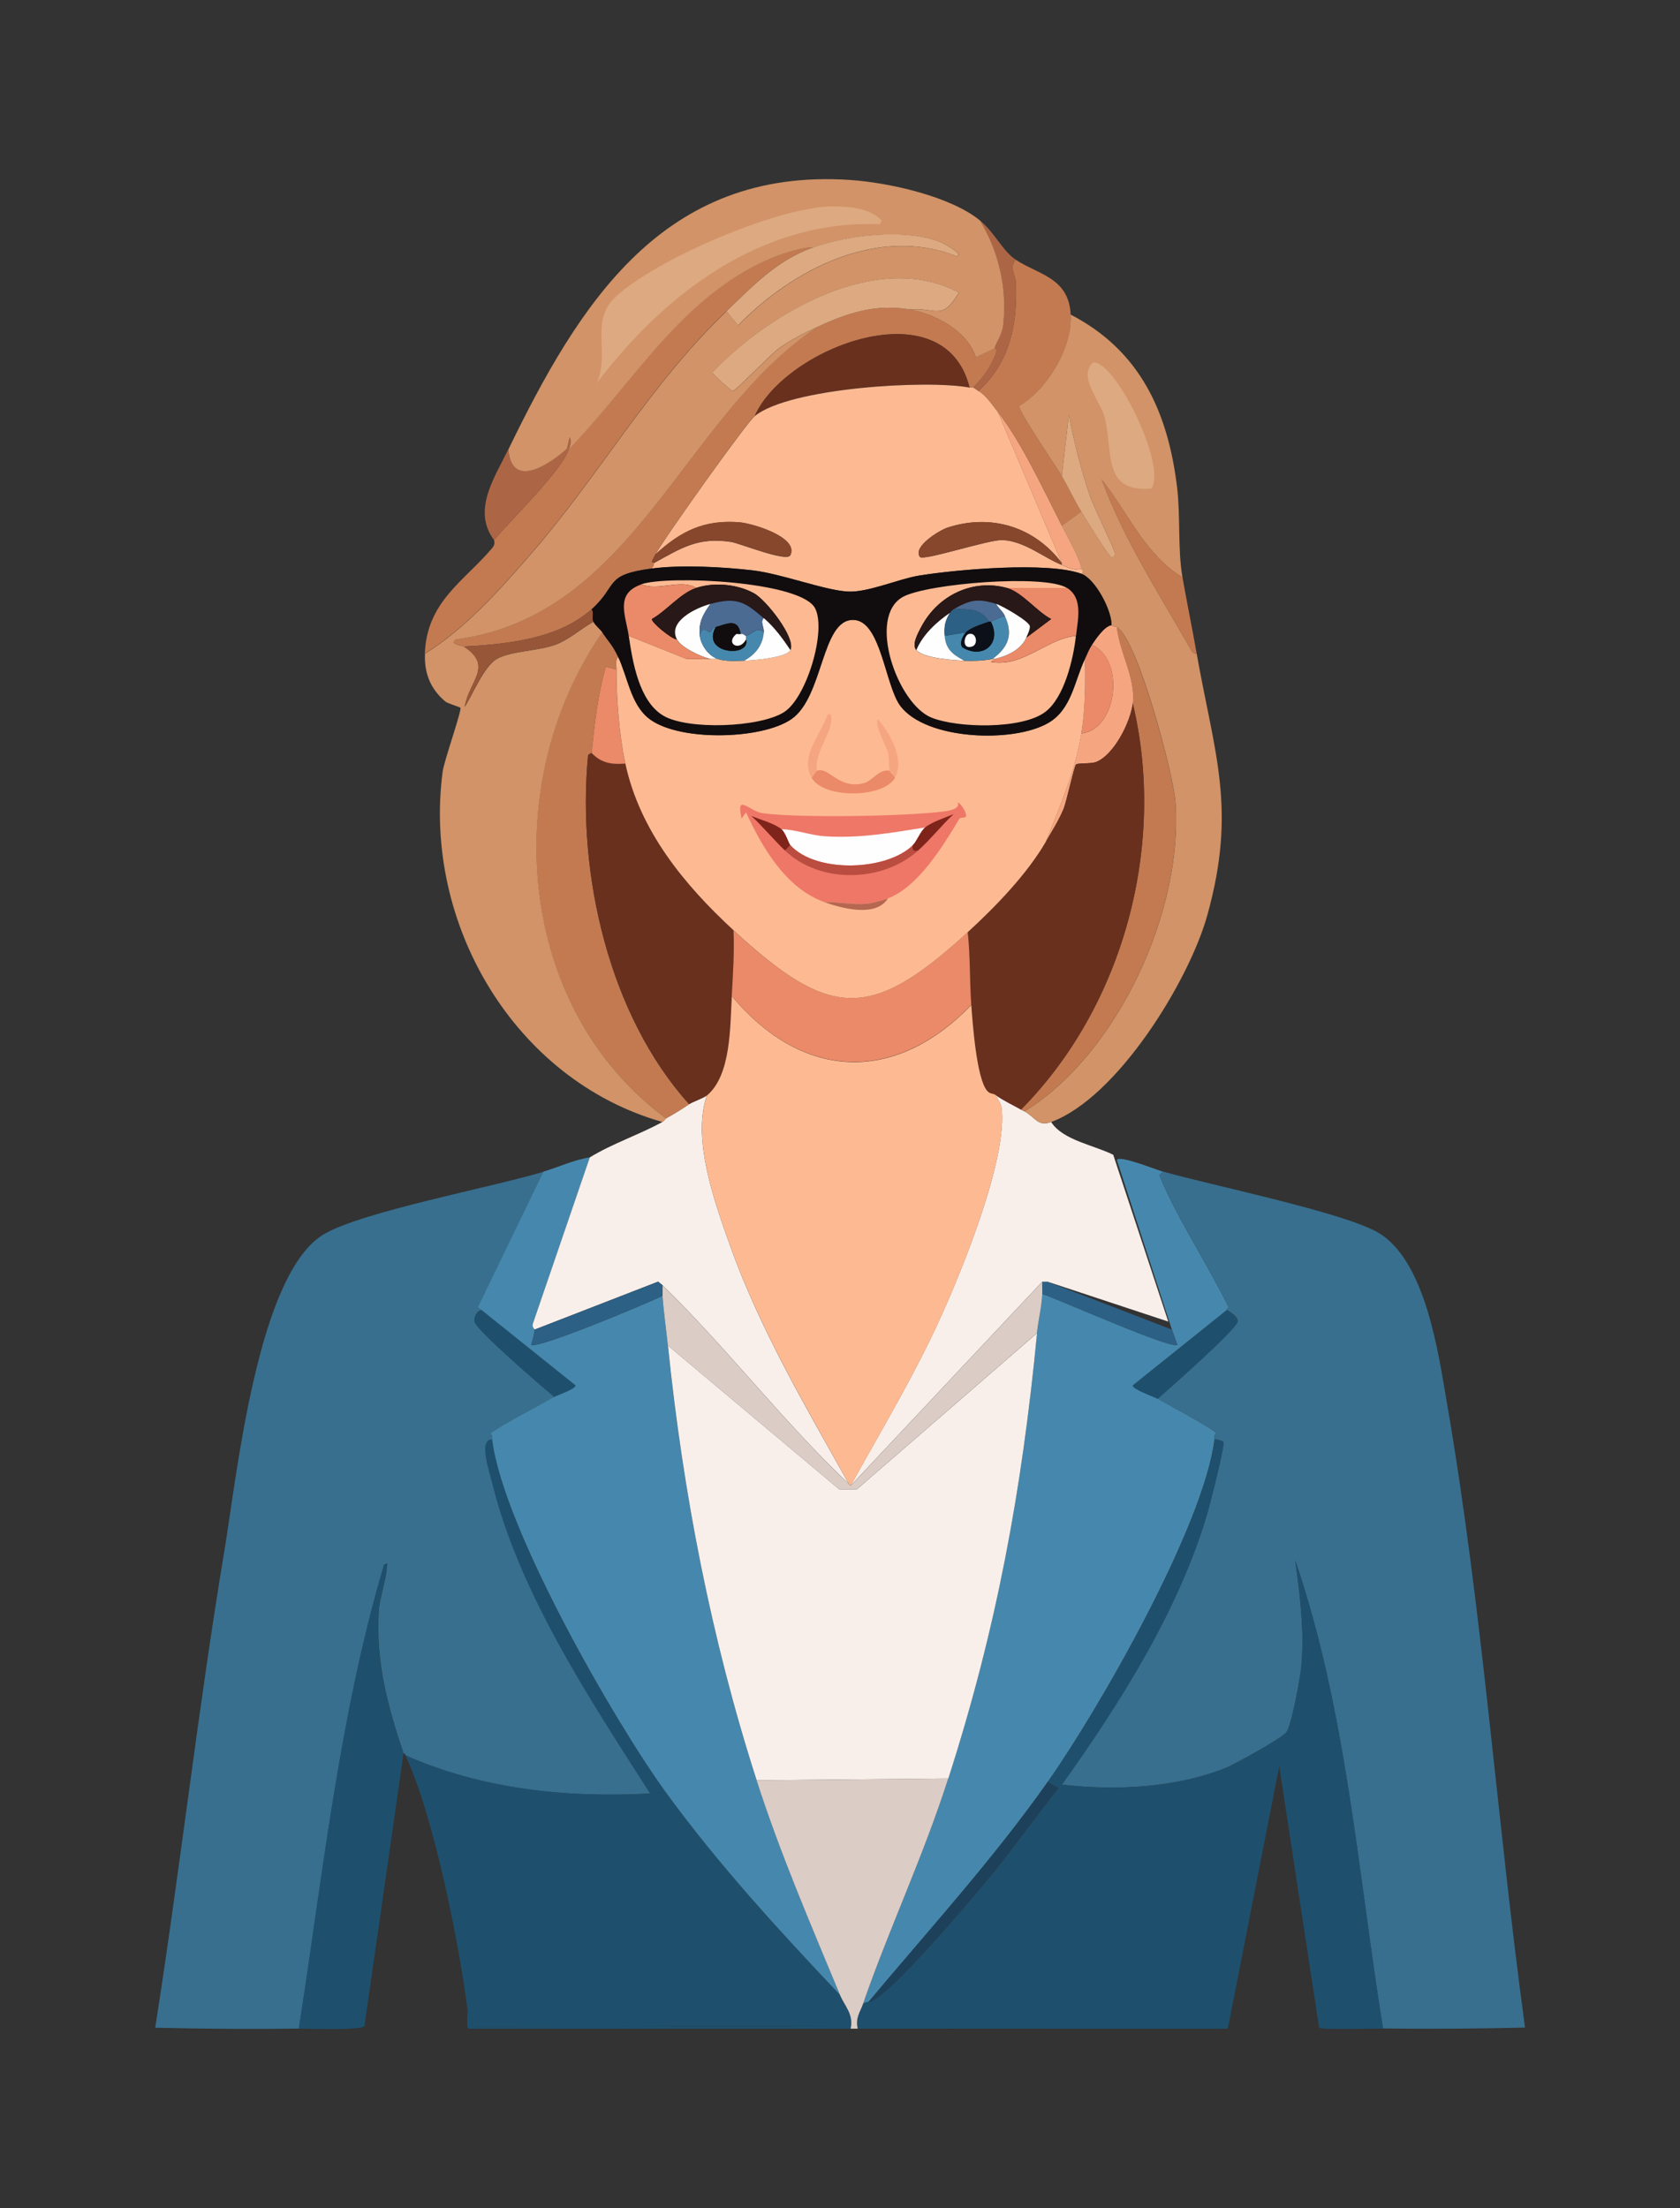<?xml version="1.0" encoding="UTF-8"?>
<svg id="Layer_1" data-name="Layer 1" xmlns="http://www.w3.org/2000/svg" viewBox="0 0 216.48 284.55">
  <rect x="0" y="0" width="216.48" height="284.55" fill="#333333" stroke="none"/>
  <defs>
    <style>
      .cls-1 {
        fill: #fdba92;
      }

      .cls-2 {
        fill: #1e506e;
      }

      .cls-3 {
        fill: #ad6645;
      }

      .cls-4 {
        fill: #b66752;
      }

      .cls-5 {
        fill: #f9efea;
      }

      .cls-6 {
        fill: #0b1019;
      }

      .cls-7 {
        fill: #ee7768;
      }

      .cls-8 {
        fill: #dda980;
      }

      .cls-9 {
        fill: #69301e;
      }

      .cls-10 {
        fill: #eb8a68;
      }

      .cls-11 {
        fill: #4688ad;
      }

      .cls-12 {
        fill: #fffefe;
      }

      .cls-13 {
        fill: #dbccc6;
      }

      .cls-14 {
        fill: #4c6b92;
      }

      .cls-15 {
        fill: #c37a51;
      }

      .cls-16 {
        fill: #1e415b;
      }

      .cls-17 {
        fill: #386f8e;
      }

      .cls-18 {
        fill: #2d6085;
      }

      .cls-19 {
        fill: #7f241a;
      }

      .cls-20 {
        fill: #110d0f;
      }

      .cls-21 {
        fill: #281817;
      }

      .cls-22 {
        fill: #bb4c40;
      }

      .cls-23 {
        fill: #f5a681;
      }

      .cls-24 {
        fill: #975638;
      }

      .cls-25 {
        fill: #d19367;
      }

      .cls-26 {
        fill: #87472c;
      }
    </style>
  </defs>
  <g id="Generative_Object" data-name="Generative Object">
    <g>
      <g>
        <path class="cls-17" d="M62.06,168.82c-.63.06-1.02.99-.91,1.49.25,1.15,8.81,8.48,10.29,9.72-2.74,1.55-5.64,2.97-8.23,4.69.35.22.19.5.23.8-1.84-.13-.33,4.24,0,5.6,3.5,14.2,12.58,27.85,20.35,40.01-10.74.6-21.7-.55-31.55-4.92-.04-.08.03-.26-.23-.23-2.07-6.19-3.6-11.77-3.2-18.41.1-1.64,1.01-4.15,1.03-5.6,0-.29.33-.66-.34-.34-5.75,19.44-7.86,39.78-10.98,59.79-6.16.09-12.36.03-18.52-.11,3.21-20.46,5.52-41.08,8.92-61.51,1.6-9.62,4.28-35.89,12.92-40.81,5.08-2.9,21.54-5.98,28.24-8l-8.46,17.49.46.34Z"/>
        <path class="cls-2" d="M51.99,225.99l-5.03,35.1c-.27.59-7.32.33-8.46.34,3.11-20.01,5.22-40.35,10.98-59.79.67-.32.35.06.34.34-.02,1.45-.93,3.96-1.03,5.6-.4,6.63,1.14,12.22,3.2,18.41Z"/>
        <path class="cls-2" d="M62.06,168.82l12.12,9.72c.07.45-2.37,1.27-2.74,1.49-1.48-1.24-10.04-8.56-10.29-9.72-.11-.49.28-1.42.91-1.49Z"/>
      </g>
      <g>
        <path class="cls-17" d="M178.21,261.43c-3.25-20.14-4.7-41.01-11.32-60.36.63,4.47,1.19,9.06.8,13.6-.12,1.42-1.24,7.63-1.94,8.57-.57.76-6.62,4.11-7.77,4.57-6.46,2.6-14.26,2.98-21.15,2.17,7.52-10.55,15.05-22.45,18.75-34.98.32-1.08,2.26-8.72,2.06-9.15-.08-.16-.88-.42-1.14-.34.04-.3-.12-.58.23-.8-.13-.42-6.56-3.91-7.55-4.46,1.36-1.18,10.17-8.96,10.29-9.95.09-.77-1.33-1.39-1.37-1.49-.07-.15.24-.31.23-.34-2.51-5.19-6.61-11.47-8.69-16.46-.27-.65-.36-.57.23-1.03,6.22,1.76,22.87,5.18,27.55,7.77,6.28,3.49,7.93,15.69,9.03,22.06,4.59,26.6,6.42,53.74,10.06,80.48-6.09.14-12.2.2-18.29.11Z"/>
        <path class="cls-11" d="M149.86,150.99c-.59.46-.5.38-.23,1.03,2.08,4.99,6.18,11.27,8.69,16.46.01.03-.3.2-.23.34l-12.12,9.72c0,.51,2.74,1.46,3.2,1.71.98.55,7.42,4.04,7.55,4.46-.35.22-.19.5-.23.8-1.38,11.13-14.8,34.63-21.49,44.13-7.02,9.97-15.28,19.02-23.09,28.35-.35.02-.41.08-.69.23,3.4-9.78,7.73-18.94,10.98-29.04,6.24-19.43,9.47-37.06,11.43-57.39.15-1.59.6-3.31.69-5.03,1.86.57,16.86,7.29,17.38,6.52l-.69-1.94-7.09-21.84c.22-.71,4.96,1.21,5.94,1.49Z"/>
        <path class="cls-18" d="M134.99,165.17l16.01,6.17.69,1.94c-.52.77-15.52-5.95-17.38-6.52.03-.53-.02-1.07,0-1.6h.69Z"/>
        <path class="cls-2" d="M149.17,180.26c-.46-.26-3.2-1.21-3.2-1.71l12.12-9.72c.04.09,1.46.72,1.37,1.49-.12.99-8.93,8.77-10.29,9.95Z"/>
      </g>
      <g>
        <path class="cls-2" d="M178.21,261.43c-1.1-.02-7.92.15-8.23-.11l-5.14-33.73-6.63,33.84c-15.89.02-31.79-.02-47.67,0-.32-1.44.3-2.08.69-3.2.28-.15.34-.21.69-.23,2.27-.14,13.82-13.89,16.01-16.58,2.91-3.58,5.56-7.38,8.46-10.98l-1.37-.8c6.69-9.5,20.11-32.99,21.49-44.13.26-.07,1.06.18,1.14.34.21.42-1.74,8.07-2.06,9.15-3.7,12.54-11.23,24.44-18.75,34.98,6.89.81,14.69.43,21.15-2.17,1.16-.47,7.21-3.81,7.77-4.57.71-.94,1.82-7.16,1.94-8.57.39-4.54-.17-9.14-.8-13.6,6.62,19.35,8.07,40.22,11.32,60.36Z"/>
        <path class="cls-2" d="M63.43,185.52c1.41,11.38,15.42,35.9,22.41,45.5-.99.06-1.46-.37-1.37.8.15,2.03,19.25,22.98,22.06,25.49.75.67,1.63.44,1.94.8.1.11.64,2.72.46,2.97l-47.9.11-.8-2.29c-1.06-8.48-4.42-25.19-8-32.7,9.85,4.37,20.82,5.51,31.55,4.92-7.77-12.16-16.85-25.81-20.35-40.01-.33-1.36-1.84-5.73,0-5.6Z"/>
        <path class="cls-2" d="M85.83,231.02c6.71,9.22,14.58,17.8,22.41,26.07.6,1.45,1.79,2.49,1.37,4.34-16.42,0-32.85,0-49.27,0-.26-.18-.06-2.05-.11-2.52l.8,2.29,47.9-.11c.18-.26-.36-2.86-.46-2.97-.31-.36-1.2-.13-1.94-.8-2.81-2.52-21.91-23.46-22.06-25.49-.09-1.17.38-.74,1.37-.8Z"/>
        <path class="cls-16" d="M111.9,258c7.81-9.33,16.07-18.39,23.09-28.35l1.37.8c-2.9,3.59-5.55,7.39-8.46,10.98-2.18,2.69-13.74,16.43-16.01,16.58Z"/>
      </g>
      <g>
        <path class="cls-11" d="M76,149.16l-7.32,21.38c-.22.47.23.76.23.8-.08.64-.27,1.32-.46,1.94.5.75,15.26-5.44,16.92-6.29.15,2.13.47,4.28.69,6.4,1.94,18.99,5.59,37.87,11.43,56.02,3.04,9.45,6.94,18.52,10.75,27.67-7.83-8.27-15.7-16.84-22.41-26.07s-21-34.12-22.41-45.5c-.04-.3.12-.58-.23-.8,2.59-1.71,5.49-3.14,8.23-4.69.38-.21,2.81-1.03,2.74-1.49l-12.12-9.72-.46-.34,8.46-17.49c2-.6,3.89-1.5,5.94-1.83Z"/>
        <path class="cls-13" d="M122.19,229.19c-3.24,10.1-7.58,19.26-10.98,29.04-.39,1.12-1,1.76-.69,3.2-.3,0-.61,0-.91,0,.42-1.85-.77-2.9-1.37-4.34-3.8-9.15-7.71-18.22-10.75-27.67l24.69-.23Z"/>
        <g>
          <path class="cls-5" d="M91.09,141.16c-1.96,5.65.99,13.72,2.97,19.32,3.79,10.69,9.81,20.9,15.32,30.75-8.48-8.03-15.64-17.43-24.01-25.61l-.57-.46-15.89,6.17s-.44-.33-.23-.8l7.32-21.38c2.96-1.81,6.35-2.91,9.37-4.57.03-.02.43-.44.46-.46,1.19-.67,1.84-1.06,2.97-1.83.43-.29,1.87-.79,2.29-1.14Z"/>
          <path class="cls-5" d="M131.56,142.99c.21.12.36.17.46.23,1.43.81,1.72,2,3.43,1.37,1.48,2.35,5.56,2.99,8,4.23l7.09,21.49-15.55-5.14h-.69l-24.69,26.29c3.97-7.19,8.28-14.34,11.66-21.84,2.76-6.1,8.67-20.61,7.77-26.98-.04-.32-.56-1.11-.69-1.49.89.65,2.22,1.27,3.2,1.83Z"/>
          <path class="cls-5" d="M122.19,229.19l-24.69.23c-5.84-18.15-9.49-37.02-11.43-56.02l22.06,18.52h2.29l23.21-20.12c-1.96,20.33-5.19,37.96-11.43,57.39Z"/>
          <path class="cls-13" d="M134.31,166.77c-.09,1.72-.53,3.44-.69,5.03l-23.21,20.12h-2.29l-22.06-18.52c-.22-2.13-.54-4.27-.69-6.4-.03-.45.02-.92,0-1.37,8.37,8.18,15.53,17.58,24.01,25.61l.23.23,24.69-26.29c-.02.53.03,1.07,0,1.6Z"/>
        </g>
        <path class="cls-18" d="M85.38,165.62c.02.45-.03.92,0,1.37-1.66.84-16.42,7.04-16.92,6.29.19-.62.38-1.31.46-1.94l15.89-6.17.57.46Z"/>
      </g>
    </g>
    <g>
      <path class="cls-15" d="M104.81,31.86c-4.64,1.62-7.74,4.92-11.2,8.23-9.92,9.48-16.25,20.95-25.15,31.21-3.98,4.59-8.56,9.76-13.72,12.92.28-6.75,5.08-9.31,8.69-13.6.49-.58.19-.99.23-1.03,1.99-2.39,8.84-9.08,9.6-11.66,8.34-8.59,14.66-19.9,26.18-24.69,1.43-.59,4.02-1.42,5.37-1.37Z"/>
      <path class="cls-15" d="M137.97,40.55c.22,4.25-2.98,9.57-6.63,11.78-.15.63,4.82,7.9,5.49,9.03.88,1.49,1.59,3.1,2.52,4.57l-2.52,1.83c-2.26-4.44-5.24-10.86-8.23-14.63-.69-.87-1.52-2.18-2.52-2.74,4.09-3.74,5.08-8.71,4.8-14.06-.05-1-.89-1.85,0-2.86,2.94,1.94,6.84,2.29,7.09,7.09Z"/>
      <path class="cls-3" d="M73.26,57.93c-.76,2.58-7.61,9.27-9.6,11.66-2.87-3.82.11-8.12,1.83-11.66.44,5.18,5.3,1.88,7.55-.11l.34-1.49c.33.58.04,1.07-.11,1.6Z"/>
      <path class="cls-15" d="M152.37,74.39c.57,3.24,1.24,6.5,1.83,9.83-.53.07-.7-.43-.91-.8-4.02-7.02-8.58-14.15-11.32-21.61,3.32,4.17,5.64,9.75,10.4,12.58Z"/>
      <path class="cls-3" d="M130.88,33.47c-.89,1.01-.05,1.86,0,2.86.28,5.35-.71,10.32-4.8,14.06-.21-.12-.65-.45-.69-.46,1.34-1.3,2.31-2.69,2.97-4.46.2-.53-.24-.54-.23-.57.31-.98,1-1.69,1.14-3.09.5-4.76-.59-9.31-2.97-13.38,1.88,1.56,2.9,3.92,4.57,5.03Z"/>
      <path class="cls-15" d="M79.66,84.68c-.41.28-.23,1.15-.23,1.6l-1.37-.34c-1.05,3.68-1.43,7.36-1.83,11.09,0,.03-.44.17-.46.34-1.45,15.21,2.7,33.49,13.03,44.93-1.14.77-1.78,1.16-2.97,1.83-19.47-14.34-21.56-43.45-8.23-62.65.86,1.3,1.29,1.57,2.06,3.2Z"/>
      <path class="cls-15" d="M117.16,39.87c3.32.56,7.49,2.77,8.57,6.17l2.4-1.14s.43.04.23.57c-.66,1.77-1.63,3.16-2.97,4.46-.12-.03-.32.03-.46,0-3.23-12.98-23.73-5.17-27.67,3.66-1.13.92-11.88,16.06-12.8,17.83-.84,1.63-.35.74-.23,1.14.11.35-.17.43-.23.69-6.25.82-4.29,2.12-7.77,5.26-4.26,3.84-10.98,4.52-16.46,4.8-.15-.1-2.02-.31-1.03-.91,22.96-3.03,29.24-28.67,46.53-40.24,3.89-1.82,7.52-3.02,11.89-2.29Z"/>
      <g>
        <path class="cls-25" d="M126.31,28.44c2.39,4.06,3.47,8.61,2.97,13.38-.15,1.4-.84,2.11-1.14,3.09l-2.4,1.14c-1.08-3.4-5.25-5.62-8.57-6.17,3.44-.3,4.21,1.6,6.4-2.17-10.48-5.56-24.38,2.55-31.78,10.29,0,.18,2.45,2.41,2.63,2.4.4-.03,4.84-4.69,5.94-5.49,1.55-1.12,3.19-1.94,4.92-2.74-17.29,11.57-23.57,37.21-46.53,40.24-.99.6.88.81,1.03.91,3.86,2.56.65,4.44.11,7.77,1.01-1.58,2.49-5.22,4.12-6.17,1.72-1.01,5.41-1.04,7.55-1.83,1.78-.66,3.28-2.06,4.92-2.97.26.53.81.87,1.14,1.37-13.33,19.2-11.24,48.31,8.23,62.65-.03.02-.43.44-.46.46-19.11-5.4-30.94-25.61-28.35-45.16.18-1.39,2.47-7.85,2.29-8.23-.05-.09-1.67-.57-1.94-.8-1.94-1.63-2.73-3.68-2.63-6.17,5.16-3.16,9.74-8.33,13.72-12.92,8.9-10.26,15.23-21.73,25.15-31.21l1.49,1.83c7.06-7.25,18.05-12.9,28.12-8.92,1.21-.16-1.87-1.76-2.06-1.83-4.52-1.75-11.81-.9-16.35.69-1.36-.05-3.95.78-5.37,1.37-11.52,4.8-17.84,16.11-26.18,24.69.16-.53.44-1.02.11-1.6l-.34,1.49c-2.24,2-7.11,5.3-7.55.11,9.14-18.86,19.97-36.35,44.01-34.75,4.96.33,13,2.1,16.81,5.26Z"/>
        <path class="cls-8" d="M106.98,26.61c2.12-.05,5.21.15,6.63,1.83l-.23.46c-15.22-.63-27.73,8.94-36.47,20.46,1.72-4-.95-7.94,2.4-11.09,5.1-4.8,20.69-11.5,27.67-11.66Z"/>
      </g>
      <path class="cls-8" d="M117.16,39.87c-4.37-.73-8,.47-11.89,2.29-1.73.8-3.37,1.63-4.92,2.74-1.1.8-5.54,5.46-5.94,5.49-.18.01-2.63-2.22-2.63-2.4,7.4-7.74,21.3-15.85,31.78-10.29-2.2,3.77-2.97,1.87-6.4,2.17Z"/>
      <path class="cls-8" d="M93.61,40.1c3.46-3.31,6.56-6.61,11.2-8.23s11.83-2.44,16.35-.69c.19.07,3.27,1.67,2.06,1.83-10.07-3.98-21.07,1.67-28.12,8.92l-1.49-1.83Z"/>
      <path class="cls-24" d="M76.23,78.51c.35.47-.03,1.08.23,1.6-1.64.92-3.13,2.31-4.92,2.97-2.14.79-5.82.82-7.55,1.83-1.63.95-3.11,4.59-4.12,6.17.54-3.34,3.75-5.22-.11-7.77,5.49-.28,12.2-.96,16.46-4.8Z"/>
      <path class="cls-15" d="M132.02,143.22c-.1-.06-.24-.11-.46-.23,13.24-13.37,18.76-34.08,14.4-52.36.39-3.2-1.76-6.64-2.06-9.83,2.72,1.65,7.27,18.97,7.55,22.52,1.06,13.92-7.4,32.48-19.44,39.9Z"/>
      <g>
        <path class="cls-25" d="M152.37,74.39c-4.76-2.83-7.08-8.4-10.4-12.58,2.74,7.46,7.29,14.58,11.32,21.61.21.37.38.87.91.8,2.29,12.95,5.2,19.98,1.37,33.73-2.34,8.43-11.58,23.5-20.12,26.64-1.71.63-2-.56-3.43-1.37,12.04-7.42,20.5-25.98,19.44-39.9-.27-3.55-4.82-20.87-7.55-22.52-.07-.04-.48-.03-.69-.23.06-1.9-2.08-5.97-3.89-6.63.34-.46.06-.37,0-.69-.26-1.42-1.81-4.1-2.52-5.49l2.52-1.83c.47.74,3.62,5.98,4,5.94.2-.19.34-.26.34-.57,0-.4-2.79-6.11-3.2-7.32-1.16-3.42-2.07-6.96-2.74-10.52l-.91,7.89c-.67-1.13-5.64-8.4-5.49-9.03,3.65-2.2,6.85-7.52,6.63-11.78,8.97,4.65,12.55,12.59,13.72,22.29.44,3.66.07,8.07.69,11.55Z"/>
        <path class="cls-8" d="M140.82,46.73c2.72-.54,9.6,13.22,7.55,16.23-6.49.56-4.86-4.9-6.06-9.26-.6-2.16-3.42-5.12-1.49-6.97Z"/>
      </g>
      <path class="cls-23" d="M143.22,80.57c.21.2.62.19.69.23.3,3.19,2.45,6.63,2.06,9.83-.29,2.37-2.36,6.58-4.69,7.55-.71.29-2.36.11-2.63.34-.23.19-1.23,4.82-1.6,5.72-.63,1.51-1.47,2.83-2.29,4.23,1.83-4.61,3.84-9.2,4.57-13.95,4.62-.45,5.74-9.49,1.37-11.43.47-.71,1.62-2.42,2.52-2.52Z"/>
      <path class="cls-8" d="M139.34,65.93c-.93-1.48-1.63-3.08-2.52-4.57l.91-7.89c.67,3.55,1.58,7.1,2.74,10.52.41,1.2,3.2,6.92,3.2,7.32,0,.32-.14.38-.34.57-.38.04-3.54-5.2-4-5.94Z"/>
      <path class="cls-9" d="M80.58,98.4c1.87,8.67,7.58,15.62,13.95,21.49.13,2.83-.07,5.64-.23,8.46-.22,3.9-.09,10.2-3.2,12.8-.42.35-1.86.85-2.29,1.14-10.33-11.44-14.49-29.72-13.03-44.93.02-.18.45-.31.46-.34,1.25,1.31,2.61,1.52,4.34,1.37Z"/>
      <path class="cls-9" d="M131.56,142.99c-.98-.56-2.31-1.18-3.2-1.83-.48-.35-.71-.1-1.14-.57-1.39-1.54-1.9-8.86-2.06-11.09-.23-3.13-.12-6.26-.46-9.37,3.58-3.28,7.63-7.47,10.06-11.66.81-1.4,1.66-2.72,2.29-4.23.37-.9,1.37-5.53,1.6-5.72.27-.23,1.92-.05,2.63-.34,2.32-.97,4.4-5.18,4.69-7.55,4.36,18.28-1.17,38.99-14.4,52.36Z"/>
      <path class="cls-10" d="M79.43,86.28c-.02,3.71.37,8.51,1.14,12.12-1.74.15-3.1-.06-4.34-1.37.4-3.73.78-7.41,1.83-11.09l1.37.34Z"/>
      <path class="cls-10" d="M139.34,94.51c.49-3.18.53-6.4.46-9.6.32-.67.49-1.18.91-1.83,4.36,1.94,3.25,10.98-1.37,11.43Z"/>
      <path class="cls-9" d="M124.93,49.93c-5.5-1.04-23.2.02-27.67,3.66,3.93-8.83,24.44-16.64,27.67-3.66Z"/>
    </g>
    <g>
      <path class="cls-1" d="M124.93,49.93c.14.03.34-.03.46,0,.04.01.48.34.69.46,1,.56,1.83,1.88,2.52,2.74l8.23,19.44c-3.53-4.69-9.12-6.41-14.75-4.57-.92.3-4.52,2.42-3.54,3.77.41.57,8.85-2.24,10.63-2.17,2.86.11,5.47,2.38,7.66,3.2.63.24,1.47.83,2.52.46.06.31.34.23,0,.69-4.34-1.59-16.09-.56-20.92.23-2.64.43-6.59,2.19-9.15,2.06-3.07-.16-8.59-2.31-12.35-2.74s-9.14-.73-12.92-.23c.05-.26.33-.34.23-.69,3.57-1.95,5.68-3.39,9.95-2.74,1.16.18,7.21,2.66,7.66,1.71,1.12-2.34-4.96-4.1-6.52-4.23-4.57-.38-7.58,1.12-10.86,4.12.92-1.78,11.67-16.91,12.8-17.83,4.46-3.63,22.16-4.7,27.67-3.66Z"/>
      <path class="cls-23" d="M136.82,67.76c.71,1.39,2.26,4.07,2.52,5.49-1.05.37-1.88-.22-2.52-.46v-.23l-8.23-19.44c2.99,3.77,5.97,10.2,8.23,14.63Z"/>
      <path class="cls-1" d="M125.16,129.5c.16,2.23.67,9.55,2.06,11.09.43.47.66.22,1.14.57.13.37.64,1.17.69,1.49.89,6.37-5.02,20.88-7.77,26.98-3.39,7.5-7.69,14.65-11.66,21.84l-.23-.23c-5.5-9.86-11.53-20.07-15.32-30.75-1.98-5.6-4.94-13.67-2.97-19.32,3.11-2.6,2.98-8.91,3.2-12.8,9.08,10.87,21.01,11.4,30.87,1.14Z"/>
      <path class="cls-26" d="M84.23,72.56c-.12-.4-.61.48.23-1.14,3.28-3,6.29-4.5,10.86-4.12,1.56.13,7.64,1.89,6.52,4.23-.45.94-6.5-1.54-7.66-1.71-4.27-.64-6.37.8-9.95,2.74Z"/>
      <path class="cls-26" d="M136.82,72.56v.23c-2.19-.82-4.8-3.09-7.66-3.2-1.78-.07-10.22,2.74-10.63,2.17-.97-1.35,2.62-3.47,3.54-3.77,5.63-1.84,11.21-.12,14.75,4.57Z"/>
      <path class="cls-10" d="M124.7,120.12c.34,3.12.23,6.24.46,9.37-9.86,10.25-21.79,9.72-30.87-1.14.16-2.82.35-5.63.23-8.46,12.49,11.52,17.7,11.66,30.18.23Z"/>
      <g>
        <path class="cls-1" d="M139.8,84.91c.07,3.21.04,6.42-.46,9.6-.74,4.75-2.74,9.34-4.57,13.95-2.43,4.19-6.48,8.38-10.06,11.66-12.49,11.44-17.69,11.3-30.18-.23-6.37-5.88-12.08-12.82-13.95-21.49-.78-3.61-1.16-8.41-1.14-12.12,0-.45-.18-1.32.23-1.6,1.18,2.49,1.59,5.91,3.77,7.77,3.67,3.13,14.62,2.91,18.52.23,4.18-2.87,3.85-12.88,8-12.8,3.57.06,4.08,8.45,6.06,11.09,3.31,4.41,14.62,4.81,19.09,2.17,2.98-1.76,3.33-5.38,4.69-8.23Z"/>
        <path class="cls-10" d="M114.64,99.32c.11.39.58.53.69.91-1.5,2.65-9.2,2.73-10.75,0,.11-.17.63-.89.69-.91,1.55-.57,2.78,2.47,6.06,1.6,1.09-.29,1.95-1.87,3.32-1.6Z"/>
        <path class="cls-23" d="M105.27,99.32c-.05.02-.58.75-.69.91-1.55-2.73,1.14-5.54,2.06-8.12.64-.39.48.64.46.91-.17,1.75-2.2,4.24-1.83,6.29Z"/>
        <path class="cls-23" d="M115.33,100.23c-.11-.39-.57-.53-.69-.91-.16-.56-.04-1.78-.23-2.4-.21-.72-1.89-3.74-1.26-4.23,1.55,1.8,3.48,5.24,2.17,7.55Z"/>
        <g>
          <path class="cls-7" d="M114.42,115.78c-.57.22-2.04.63-2.86.69-1.84.13-3.57-.25-5.37-.23-4.96-1.8-7.98-7.04-10.06-11.55l-.57.8c-.77-3.41.97-.92,2.74-.69,4.69.63,18.47.4,23.32-.23,2.46-.32,1.7-1.13,1.83-1.14.23-.01,1.12,1.21,1.03,1.71-.08.44-.64,0-.91.46-2.06,3.44-5.27,8.7-9.15,10.17Z"/>
          <g>
            <path class="cls-4" d="M106.18,116.24c1.8-.02,3.54.36,5.37.23.82-.06,2.29-.47,2.86-.69-1.53,2.47-5.9,1.3-8.23.46Z"/>
            <path class="cls-12" d="M119.22,106.63c-.62.51-1.05,1.74-1.6,2.29-3.37,3.32-12.45,3.64-15.78,0-.21-.23-.62-1.61-1.14-2.06,1.88.05,3.7.78,5.6.91,4.38.3,8.64-.45,12.92-1.14Z"/>
            <path class="cls-22" d="M117.62,108.92c-.08.68.02.76.69.69-4.65,4.14-12.66,4.3-17.15,0l.69-.69c3.32,3.64,12.41,3.32,15.78,0Z"/>
            <path class="cls-19" d="M118.3,109.61c-.67.08-.76,0-.69-.69.55-.54.98-1.78,1.6-2.29.87-.71,2.58-1.26,3.66-1.71-1.6,1.5-2.93,3.22-4.57,4.69Z"/>
            <path class="cls-19" d="M100.7,106.86c.52.45.94,1.83,1.14,2.06l-.69.69c-1.5-1.43-2.81-3.06-4.34-4.46,1.09.45,3.05.99,3.89,1.71Z"/>
          </g>
        </g>
      </g>
      <g>
        <path class="cls-20" d="M139.34,73.94c1.8.66,3.94,4.74,3.89,6.63-.89.09-2.05,1.8-2.52,2.52-.43.65-.59,1.16-.91,1.83-1.36,2.86-1.7,6.47-4.69,8.23-4.48,2.64-15.78,2.24-19.09-2.17-1.98-2.64-2.49-11.03-6.06-11.09-4.15-.07-3.82,9.94-8,12.8-3.9,2.68-14.85,2.91-18.52-.23-2.18-1.86-2.6-5.28-3.77-7.77-.77-1.63-1.2-1.9-2.06-3.2-.33-.5-.88-.84-1.14-1.37s.12-1.13-.23-1.6c3.48-3.14,1.52-4.43,7.77-5.26,3.77-.5,9.1-.21,12.92.23s9.28,2.58,12.35,2.74c2.56.13,6.51-1.63,9.15-2.06,4.83-.78,16.58-1.82,20.92-.23Z"/>
        <g>
          <path class="cls-1" d="M81.03,81.94l7.43,2.97h3.09c.28.05.62-.03.91,0,1.08.36,2.31.25,3.43.23s5.44-.38,5.94-1.37c.77-1.52-3.13-6.47-4.69-7.32-2.16-1.17-5.1-1.45-7.43-.69-2.02-1.21-4.83.47-7.09-.46,3.36-1.19,20.59-.42,22.41,3.09,1.49,2.87-1.08,11.52-4,13.38-3.13,1.99-12.41,2.32-15.55.46s-3.96-6.92-4.46-10.29Z"/>
          <path class="cls-1" d="M137.51,75.77h-7.77c-4.41-1.2-8.85.96-10.98,4.92-.53.98-1.29,2.39-.69,3.09.9,1.04,4.75,1.33,6.17,1.37,1.31.04,2.36.01,3.66-.23.07-.01.16.02.23,0-.23.37-.88.37.11.46,3.88.33,6.83-3.12,10.4-3.43-.33,2.98-1.5,7.99-4,9.83-3.02,2.23-11.29,2.05-14.63.69-4.39-1.79-8.31-12.98-3.66-15.55,3.12-1.72,18.3-2.96,21.15-1.14Z"/>
          <path class="cls-10" d="M137.51,75.77c2.07,1.32,1.38,4.06,1.14,6.17-3.57.31-6.52,3.76-10.4,3.43-1-.09-.35-.09-.11-.46,1.57-.34,3.41-1.14,4.12-2.74l3.2-2.4c-1.79-.89-3.75-3.47-5.72-4h7.77Z"/>
          <path class="cls-10" d="M82.63,75.31c2.25.93,5.07-.76,7.09.46-2.07.68-3.85,2.97-5.72,4-.14.41,2.57,2.62,3.2,2.63.53,1.02,3.22,2.32,4.34,2.52h-3.09l-7.43-2.97c-.4-2.66-1.8-5.43,1.6-6.63Z"/>
          <path class="cls-21" d="M101.84,83.77c-1.01-1.5-2.05-2.92-3.43-4.12-2.45-2.13-3.51-2.75-6.86-1.83-1.97.54-5.54,2.26-4.34,4.57-.63,0-3.34-2.22-3.2-2.63,1.86-1.03,3.65-3.32,5.72-4,2.33-.76,5.27-.49,7.43.69,1.56.85,5.46,5.8,4.69,7.32Z"/>
          <path class="cls-12" d="M91.55,77.82c-.94,1.33-1.56,2.38-1.37,4.12.13,1.18,1.13,2.59,2.29,2.97-.29-.03-.63.05-.91,0-1.12-.2-3.82-1.49-4.34-2.52-1.19-2.31,2.38-4.03,4.34-4.57Z"/>
          <path class="cls-11" d="M92.24,80.8c-2.01,3.51,4.52,4,3.89,1.6-.03-.12.02-.31,0-.46.83-.23,1.39-1.24,2.29-.46-.12,1.69-1.09,2.87-2.52,3.66-1.12.02-2.35.13-3.43-.23-1.15-.38-2.16-1.79-2.29-2.97.22-1.53,1.1-.39,1.26-.46.41-.17.1-.51.8-.69Z"/>
          <path class="cls-12" d="M101.84,83.77c-.5.99-4.81,1.35-5.94,1.37,1.43-.79,2.39-1.97,2.52-3.66.05-.68-.5-1.36,0-1.83,1.38,1.19,2.42,2.62,3.43,4.12Z"/>
          <path class="cls-21" d="M129.73,75.77c1.96.53,3.92,3.11,5.72,4l-3.2,2.4c.15-.35.53-1.16.46-1.49-.14-.65-3.54-2.6-4.34-2.86-2.39-.76-3.36-.5-5.49.69-.34.19-.43.44-.46.46-1.76,1.19-3.53,2.84-4.34,4.8-.61-.7.16-2.1.69-3.09,2.12-3.96,6.56-6.12,10.98-4.92Z"/>
          <path class="cls-11" d="M127.91,84.91c-1.3.24-2.35.27-3.66.23-1.46-.8-2.36-1.41-2.52-3.2l2.74-.46c-.42.47-.89,1.4-.46,1.94,2.65,1.6,5.11-.52,3.66-3.32.51-.17,1.14-.59,1.83-.69,1.06,2.31.47,3.96-1.6,5.49Z"/>
          <path class="cls-12" d="M122.42,78.97c-.64.99-.79,1.79-.69,2.97.16,1.79,1.06,2.4,2.52,3.2-1.42-.04-5.27-.33-6.17-1.37.82-1.97,2.59-3.62,4.34-4.8Z"/>
          <path class="cls-12" d="M132.25,82.17c-.71,1.6-2.55,2.4-4.12,2.74-.07.02-.15-.01-.23,0,2.07-1.53,2.66-3.18,1.6-5.49-.34-.74-.81-.94-1.14-1.6.8.25,4.2,2.21,4.34,2.86.07.33-.3,1.14-.46,1.49Z"/>
          <path class="cls-14" d="M98.41,79.65c-.5.47.05,1.14,0,1.83-.9-.78-1.46.23-2.29.46-.17.05-.3-.34-.69-.23-.33-2.21-1.92-1.23-3.2-.91-.7.17-.39.51-.8.69-.15.07-1.03-1.07-1.26.46-.19-1.74.43-2.79,1.37-4.12,3.35-.92,4.41-.3,6.86,1.83Z"/>
          <path class="cls-20" d="M95.44,81.71c-.15.05-.39-.03-.57,0-1.47,1.27.45,2.29,1.26.69.64,2.4-5.89,1.91-3.89-1.6,1.28-.32,2.87-1.29,3.2.91Z"/>
          <path class="cls-12" d="M95.44,81.71c.39-.12.52.27.69.23.02.15-.03.33,0,.46-.81,1.6-2.73.58-1.26-.69.18-.03.42.05.57,0Z"/>
          <path class="cls-18" d="M127.45,80.11c-.79.28-2.43.78-2.97,1.37l-2.74.46c-.1-1.18.05-1.98.69-2.97.03-.02.12-.27.46-.46,1.79,0,3.53-.18,4.57,1.6Z"/>
          <path class="cls-14" d="M128.36,77.82c.34.66.8.86,1.14,1.6-.69.1-1.32.51-1.83.69-.07.02-.16-.02-.23,0-1.04-1.78-2.78-1.6-4.57-1.6,2.13-1.19,3.09-1.44,5.49-.69Z"/>
          <g>
            <path class="cls-6" d="M127.68,80.11c1.45,2.8-1.01,4.92-3.66,3.32-.44-.55.04-1.48.46-1.94.54-.6,2.18-1.09,2.97-1.37.07-.02.16.02.23,0Z"/>
            <path class="cls-12" d="M124.82,81.71c1.02-.29,1.26,1.33.46,1.6-1.37.46-1.09-1.42-.46-1.6Z"/>
          </g>
        </g>
      </g>
    </g>
  </g>
</svg>